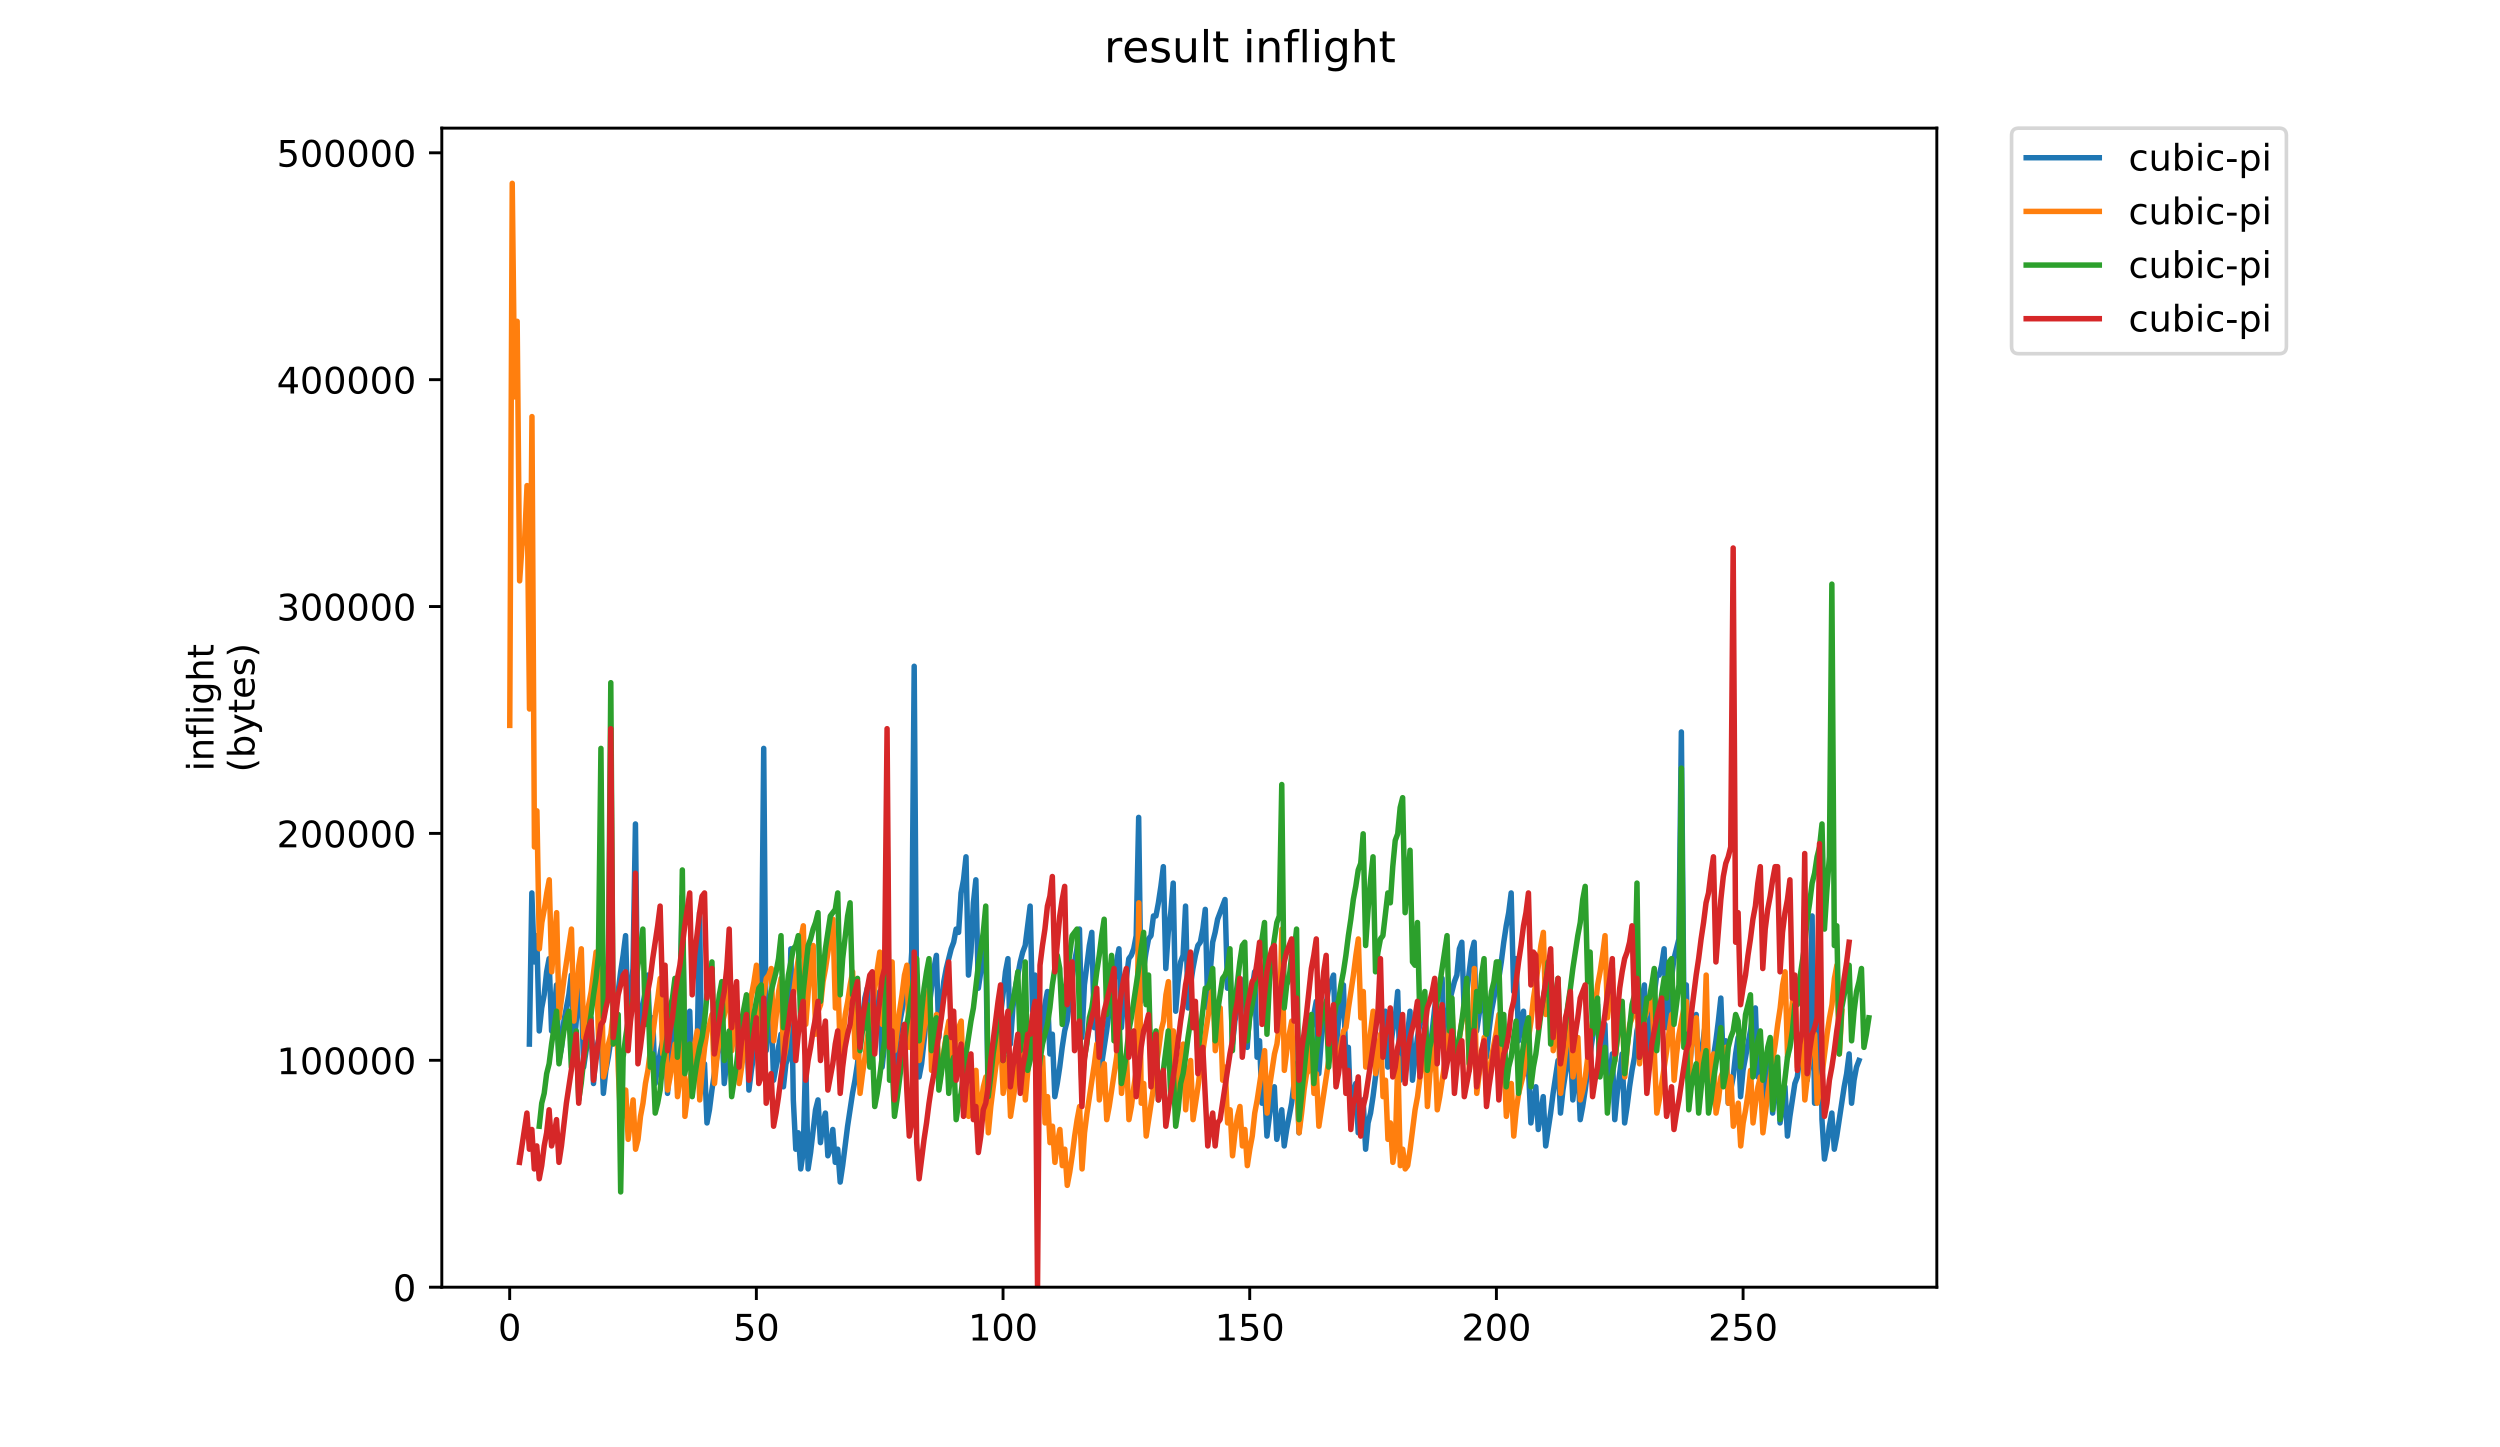 <?xml version="1.0" encoding="utf-8" standalone="no"?>
<!DOCTYPE svg PUBLIC "-//W3C//DTD SVG 1.1//EN"
  "http://www.w3.org/Graphics/SVG/1.1/DTD/svg11.dtd">
<!-- Created with matplotlib (https://matplotlib.org/) -->
<svg height="396pt" version="1.1" viewBox="0 0 684 396" width="684pt" xmlns="http://www.w3.org/2000/svg" xmlns:xlink="http://www.w3.org/1999/xlink">
 <defs>
  <style type="text/css">
*{stroke-linecap:butt;stroke-linejoin:round;}
  </style>
 </defs>
 <g id="figure_1">
  <g id="patch_1">
   <path d="M 0 396 
L 684 396 
L 684 0 
L 0 0 
z
" style="fill:#ffffff;"/>
  </g>
  <g id="axes_1">
   <g id="patch_2">
    <path d="M 120.879 352.174 
L 529.913 352.174 
L 529.913 35.062 
L 120.879 35.062 
z
" style="fill:#ffffff;"/>
   </g>
   <g id="matplotlib.axis_1">
    <g id="xtick_1">
     <g id="line2d_1">
      <defs>
       <path d="M 0 0 
L 0 3.5 
" id="mccf31bce9f" style="stroke:#000000;stroke-width:0.8;"/>
      </defs>
      <g>
       <use style="stroke:#000000;stroke-width:0.8;" x="139.449" xlink:href="#mccf31bce9f" y="352.174"/>
      </g>
     </g>
     <g id="text_1">
      <!-- 0 -->
      <defs>
       <path d="M 31.781 66.406 
Q 24.172 66.406 20.328 58.906 
Q 16.5 51.422 16.5 36.375 
Q 16.5 21.391 20.328 13.891 
Q 24.172 6.391 31.781 6.391 
Q 39.453 6.391 43.281 13.891 
Q 47.125 21.391 47.125 36.375 
Q 47.125 51.422 43.281 58.906 
Q 39.453 66.406 31.781 66.406 
z
M 31.781 74.219 
Q 44.047 74.219 50.516 64.516 
Q 56.984 54.828 56.984 36.375 
Q 56.984 17.969 50.516 8.266 
Q 44.047 -1.422 31.781 -1.422 
Q 19.531 -1.422 13.062 8.266 
Q 6.594 17.969 6.594 36.375 
Q 6.594 54.828 13.062 64.516 
Q 19.531 74.219 31.781 74.219 
z
" id="DejaVuSans-48"/>
      </defs>
      <g transform="translate(136.268 366.773)scale(0.1 -0.1)">
       <use xlink:href="#DejaVuSans-48"/>
      </g>
     </g>
    </g>
    <g id="xtick_2">
     <g id="line2d_2">
      <g>
       <use style="stroke:#000000;stroke-width:0.8;" x="206.941" xlink:href="#mccf31bce9f" y="352.174"/>
      </g>
     </g>
     <g id="text_2">
      <!-- 50 -->
      <defs>
       <path d="M 10.797 72.906 
L 49.516 72.906 
L 49.516 64.594 
L 19.828 64.594 
L 19.828 46.734 
Q 21.969 47.469 24.109 47.828 
Q 26.266 48.188 28.422 48.188 
Q 40.625 48.188 47.75 41.5 
Q 54.891 34.812 54.891 23.391 
Q 54.891 11.625 47.562 5.094 
Q 40.234 -1.422 26.906 -1.422 
Q 22.312 -1.422 17.547 -0.641 
Q 12.797 0.141 7.719 1.703 
L 7.719 11.625 
Q 12.109 9.234 16.797 8.062 
Q 21.484 6.891 26.703 6.891 
Q 35.156 6.891 40.078 11.328 
Q 45.016 15.766 45.016 23.391 
Q 45.016 31 40.078 35.438 
Q 35.156 39.891 26.703 39.891 
Q 22.75 39.891 18.812 39.016 
Q 14.891 38.141 10.797 36.281 
z
" id="DejaVuSans-53"/>
      </defs>
      <g transform="translate(200.579 366.773)scale(0.1 -0.1)">
       <use xlink:href="#DejaVuSans-53"/>
       <use x="63.623" xlink:href="#DejaVuSans-48"/>
      </g>
     </g>
    </g>
    <g id="xtick_3">
     <g id="line2d_3">
      <g>
       <use style="stroke:#000000;stroke-width:0.8;" x="274.433" xlink:href="#mccf31bce9f" y="352.174"/>
      </g>
     </g>
     <g id="text_3">
      <!-- 100 -->
      <defs>
       <path d="M 12.406 8.297 
L 28.516 8.297 
L 28.516 63.922 
L 10.984 60.406 
L 10.984 69.391 
L 28.422 72.906 
L 38.281 72.906 
L 38.281 8.297 
L 54.391 8.297 
L 54.391 0 
L 12.406 0 
z
" id="DejaVuSans-49"/>
      </defs>
      <g transform="translate(264.889 366.773)scale(0.1 -0.1)">
       <use xlink:href="#DejaVuSans-49"/>
       <use x="63.623" xlink:href="#DejaVuSans-48"/>
       <use x="127.246" xlink:href="#DejaVuSans-48"/>
      </g>
     </g>
    </g>
    <g id="xtick_4">
     <g id="line2d_4">
      <g>
       <use style="stroke:#000000;stroke-width:0.8;" x="341.924" xlink:href="#mccf31bce9f" y="352.174"/>
      </g>
     </g>
     <g id="text_4">
      <!-- 150 -->
      <g transform="translate(332.381 366.773)scale(0.1 -0.1)">
       <use xlink:href="#DejaVuSans-49"/>
       <use x="63.623" xlink:href="#DejaVuSans-53"/>
       <use x="127.246" xlink:href="#DejaVuSans-48"/>
      </g>
     </g>
    </g>
    <g id="xtick_5">
     <g id="line2d_5">
      <g>
       <use style="stroke:#000000;stroke-width:0.8;" x="409.416" xlink:href="#mccf31bce9f" y="352.174"/>
      </g>
     </g>
     <g id="text_5">
      <!-- 200 -->
      <defs>
       <path d="M 19.188 8.297 
L 53.609 8.297 
L 53.609 0 
L 7.328 0 
L 7.328 8.297 
Q 12.938 14.109 22.625 23.891 
Q 32.328 33.688 34.812 36.531 
Q 39.547 41.844 41.422 45.531 
Q 43.312 49.219 43.312 52.781 
Q 43.312 58.594 39.234 62.25 
Q 35.156 65.922 28.609 65.922 
Q 23.969 65.922 18.812 64.312 
Q 13.672 62.703 7.812 59.422 
L 7.812 69.391 
Q 13.766 71.781 18.938 73 
Q 24.125 74.219 28.422 74.219 
Q 39.75 74.219 46.484 68.547 
Q 53.219 62.891 53.219 53.422 
Q 53.219 48.922 51.531 44.891 
Q 49.859 40.875 45.406 35.406 
Q 44.188 33.984 37.641 27.219 
Q 31.109 20.453 19.188 8.297 
z
" id="DejaVuSans-50"/>
      </defs>
      <g transform="translate(399.872 366.773)scale(0.1 -0.1)">
       <use xlink:href="#DejaVuSans-50"/>
       <use x="63.623" xlink:href="#DejaVuSans-48"/>
       <use x="127.246" xlink:href="#DejaVuSans-48"/>
      </g>
     </g>
    </g>
    <g id="xtick_6">
     <g id="line2d_6">
      <g>
       <use style="stroke:#000000;stroke-width:0.8;" x="476.908" xlink:href="#mccf31bce9f" y="352.174"/>
      </g>
     </g>
     <g id="text_6">
      <!-- 250 -->
      <g transform="translate(467.364 366.773)scale(0.1 -0.1)">
       <use xlink:href="#DejaVuSans-50"/>
       <use x="63.623" xlink:href="#DejaVuSans-53"/>
       <use x="127.246" xlink:href="#DejaVuSans-48"/>
      </g>
     </g>
    </g>
   </g>
   <g id="matplotlib.axis_2">
    <g id="ytick_1">
     <g id="line2d_7">
      <defs>
       <path d="M 0 0 
L -3.5 0 
" id="m78e1423987" style="stroke:#000000;stroke-width:0.8;"/>
      </defs>
      <g>
       <use style="stroke:#000000;stroke-width:0.8;" x="120.879" xlink:href="#m78e1423987" y="352.174"/>
      </g>
     </g>
     <g id="text_7">
      <!-- 0 -->
      <g transform="translate(107.516 355.973)scale(0.1 -0.1)">
       <use xlink:href="#DejaVuSans-48"/>
      </g>
     </g>
    </g>
    <g id="ytick_2">
     <g id="line2d_8">
      <g>
       <use style="stroke:#000000;stroke-width:0.8;" x="120.879" xlink:href="#m78e1423987" y="290.099"/>
      </g>
     </g>
     <g id="text_8">
      <!-- 100000 -->
      <g transform="translate(75.704 293.899)scale(0.1 -0.1)">
       <use xlink:href="#DejaVuSans-49"/>
       <use x="63.623" xlink:href="#DejaVuSans-48"/>
       <use x="127.246" xlink:href="#DejaVuSans-48"/>
       <use x="190.869" xlink:href="#DejaVuSans-48"/>
       <use x="254.492" xlink:href="#DejaVuSans-48"/>
       <use x="318.115" xlink:href="#DejaVuSans-48"/>
      </g>
     </g>
    </g>
    <g id="ytick_3">
     <g id="line2d_9">
      <g>
       <use style="stroke:#000000;stroke-width:0.8;" x="120.879" xlink:href="#m78e1423987" y="228.025"/>
      </g>
     </g>
     <g id="text_9">
      <!-- 200000 -->
      <g transform="translate(75.704 231.824)scale(0.1 -0.1)">
       <use xlink:href="#DejaVuSans-50"/>
       <use x="63.623" xlink:href="#DejaVuSans-48"/>
       <use x="127.246" xlink:href="#DejaVuSans-48"/>
       <use x="190.869" xlink:href="#DejaVuSans-48"/>
       <use x="254.492" xlink:href="#DejaVuSans-48"/>
       <use x="318.115" xlink:href="#DejaVuSans-48"/>
      </g>
     </g>
    </g>
    <g id="ytick_4">
     <g id="line2d_10">
      <g>
       <use style="stroke:#000000;stroke-width:0.8;" x="120.879" xlink:href="#m78e1423987" y="165.95"/>
      </g>
     </g>
     <g id="text_10">
      <!-- 300000 -->
      <defs>
       <path d="M 40.578 39.312 
Q 47.656 37.797 51.625 33 
Q 55.609 28.219 55.609 21.188 
Q 55.609 10.406 48.188 4.484 
Q 40.766 -1.422 27.094 -1.422 
Q 22.516 -1.422 17.656 -0.516 
Q 12.797 0.391 7.625 2.203 
L 7.625 11.719 
Q 11.719 9.328 16.594 8.109 
Q 21.484 6.891 26.812 6.891 
Q 36.078 6.891 40.938 10.547 
Q 45.797 14.203 45.797 21.188 
Q 45.797 27.641 41.281 31.266 
Q 36.766 34.906 28.719 34.906 
L 20.219 34.906 
L 20.219 43.016 
L 29.109 43.016 
Q 36.375 43.016 40.234 45.922 
Q 44.094 48.828 44.094 54.297 
Q 44.094 59.906 40.109 62.906 
Q 36.141 65.922 28.719 65.922 
Q 24.656 65.922 20.016 65.031 
Q 15.375 64.156 9.812 62.312 
L 9.812 71.094 
Q 15.438 72.656 20.344 73.438 
Q 25.25 74.219 29.594 74.219 
Q 40.828 74.219 47.359 69.109 
Q 53.906 64.016 53.906 55.328 
Q 53.906 49.266 50.438 45.094 
Q 46.969 40.922 40.578 39.312 
z
" id="DejaVuSans-51"/>
      </defs>
      <g transform="translate(75.704 169.749)scale(0.1 -0.1)">
       <use xlink:href="#DejaVuSans-51"/>
       <use x="63.623" xlink:href="#DejaVuSans-48"/>
       <use x="127.246" xlink:href="#DejaVuSans-48"/>
       <use x="190.869" xlink:href="#DejaVuSans-48"/>
       <use x="254.492" xlink:href="#DejaVuSans-48"/>
       <use x="318.115" xlink:href="#DejaVuSans-48"/>
      </g>
     </g>
    </g>
    <g id="ytick_5">
     <g id="line2d_11">
      <g>
       <use style="stroke:#000000;stroke-width:0.8;" x="120.879" xlink:href="#m78e1423987" y="103.875"/>
      </g>
     </g>
     <g id="text_11">
      <!-- 400000 -->
      <defs>
       <path d="M 37.797 64.312 
L 12.891 25.391 
L 37.797 25.391 
z
M 35.203 72.906 
L 47.609 72.906 
L 47.609 25.391 
L 58.016 25.391 
L 58.016 17.188 
L 47.609 17.188 
L 47.609 0 
L 37.797 0 
L 37.797 17.188 
L 4.891 17.188 
L 4.891 26.703 
z
" id="DejaVuSans-52"/>
      </defs>
      <g transform="translate(75.704 107.674)scale(0.1 -0.1)">
       <use xlink:href="#DejaVuSans-52"/>
       <use x="63.623" xlink:href="#DejaVuSans-48"/>
       <use x="127.246" xlink:href="#DejaVuSans-48"/>
       <use x="190.869" xlink:href="#DejaVuSans-48"/>
       <use x="254.492" xlink:href="#DejaVuSans-48"/>
       <use x="318.115" xlink:href="#DejaVuSans-48"/>
      </g>
     </g>
    </g>
    <g id="ytick_6">
     <g id="line2d_12">
      <g>
       <use style="stroke:#000000;stroke-width:0.8;" x="120.879" xlink:href="#m78e1423987" y="41.8"/>
      </g>
     </g>
     <g id="text_12">
      <!-- 500000 -->
      <g transform="translate(75.704 45.6)scale(0.1 -0.1)">
       <use xlink:href="#DejaVuSans-53"/>
       <use x="63.623" xlink:href="#DejaVuSans-48"/>
       <use x="127.246" xlink:href="#DejaVuSans-48"/>
       <use x="190.869" xlink:href="#DejaVuSans-48"/>
       <use x="254.492" xlink:href="#DejaVuSans-48"/>
       <use x="318.115" xlink:href="#DejaVuSans-48"/>
      </g>
     </g>
    </g>
    <g id="text_13">
     <!-- inflight -->
     <defs>
      <path d="M 9.422 54.688 
L 18.406 54.688 
L 18.406 0 
L 9.422 0 
z
M 9.422 75.984 
L 18.406 75.984 
L 18.406 64.594 
L 9.422 64.594 
z
" id="DejaVuSans-105"/>
      <path d="M 54.891 33.016 
L 54.891 0 
L 45.906 0 
L 45.906 32.719 
Q 45.906 40.484 42.875 44.328 
Q 39.844 48.188 33.797 48.188 
Q 26.516 48.188 22.312 43.547 
Q 18.109 38.922 18.109 30.906 
L 18.109 0 
L 9.078 0 
L 9.078 54.688 
L 18.109 54.688 
L 18.109 46.188 
Q 21.344 51.125 25.703 53.562 
Q 30.078 56 35.797 56 
Q 45.219 56 50.047 50.172 
Q 54.891 44.344 54.891 33.016 
z
" id="DejaVuSans-110"/>
      <path d="M 37.109 75.984 
L 37.109 68.5 
L 28.516 68.5 
Q 23.688 68.5 21.797 66.547 
Q 19.922 64.594 19.922 59.516 
L 19.922 54.688 
L 34.719 54.688 
L 34.719 47.703 
L 19.922 47.703 
L 19.922 0 
L 10.891 0 
L 10.891 47.703 
L 2.297 47.703 
L 2.297 54.688 
L 10.891 54.688 
L 10.891 58.5 
Q 10.891 67.625 15.141 71.797 
Q 19.391 75.984 28.609 75.984 
z
" id="DejaVuSans-102"/>
      <path d="M 9.422 75.984 
L 18.406 75.984 
L 18.406 0 
L 9.422 0 
z
" id="DejaVuSans-108"/>
      <path d="M 45.406 27.984 
Q 45.406 37.75 41.375 43.109 
Q 37.359 48.484 30.078 48.484 
Q 22.859 48.484 18.828 43.109 
Q 14.797 37.75 14.797 27.984 
Q 14.797 18.266 18.828 12.891 
Q 22.859 7.516 30.078 7.516 
Q 37.359 7.516 41.375 12.891 
Q 45.406 18.266 45.406 27.984 
z
M 54.391 6.781 
Q 54.391 -7.172 48.188 -13.984 
Q 42 -20.797 29.203 -20.797 
Q 24.469 -20.797 20.266 -20.094 
Q 16.062 -19.391 12.109 -17.922 
L 12.109 -9.188 
Q 16.062 -11.328 19.922 -12.344 
Q 23.781 -13.375 27.781 -13.375 
Q 36.625 -13.375 41.016 -8.766 
Q 45.406 -4.156 45.406 5.172 
L 45.406 9.625 
Q 42.625 4.781 38.281 2.391 
Q 33.938 0 27.875 0 
Q 17.828 0 11.672 7.656 
Q 5.516 15.328 5.516 27.984 
Q 5.516 40.672 11.672 48.328 
Q 17.828 56 27.875 56 
Q 33.938 56 38.281 53.609 
Q 42.625 51.219 45.406 46.391 
L 45.406 54.688 
L 54.391 54.688 
z
" id="DejaVuSans-103"/>
      <path d="M 54.891 33.016 
L 54.891 0 
L 45.906 0 
L 45.906 32.719 
Q 45.906 40.484 42.875 44.328 
Q 39.844 48.188 33.797 48.188 
Q 26.516 48.188 22.312 43.547 
Q 18.109 38.922 18.109 30.906 
L 18.109 0 
L 9.078 0 
L 9.078 75.984 
L 18.109 75.984 
L 18.109 46.188 
Q 21.344 51.125 25.703 53.562 
Q 30.078 56 35.797 56 
Q 45.219 56 50.047 50.172 
Q 54.891 44.344 54.891 33.016 
z
" id="DejaVuSans-104"/>
      <path d="M 18.312 70.219 
L 18.312 54.688 
L 36.812 54.688 
L 36.812 47.703 
L 18.312 47.703 
L 18.312 18.016 
Q 18.312 11.328 20.141 9.422 
Q 21.969 7.516 27.594 7.516 
L 36.812 7.516 
L 36.812 0 
L 27.594 0 
Q 17.188 0 13.234 3.875 
Q 9.281 7.766 9.281 18.016 
L 9.281 47.703 
L 2.688 47.703 
L 2.688 54.688 
L 9.281 54.688 
L 9.281 70.219 
z
" id="DejaVuSans-116"/>
     </defs>
     <g transform="translate(58.426 211.018)rotate(-90)scale(0.1 -0.1)">
      <use xlink:href="#DejaVuSans-105"/>
      <use x="27.783" xlink:href="#DejaVuSans-110"/>
      <use x="91.162" xlink:href="#DejaVuSans-102"/>
      <use x="126.367" xlink:href="#DejaVuSans-108"/>
      <use x="154.15" xlink:href="#DejaVuSans-105"/>
      <use x="181.934" xlink:href="#DejaVuSans-103"/>
      <use x="245.41" xlink:href="#DejaVuSans-104"/>
      <use x="308.789" xlink:href="#DejaVuSans-116"/>
     </g>
     <!-- (bytes) -->
     <defs>
      <path d="M 31 75.875 
Q 24.469 64.656 21.281 53.656 
Q 18.109 42.672 18.109 31.391 
Q 18.109 20.125 21.312 9.062 
Q 24.516 -2 31 -13.188 
L 23.188 -13.188 
Q 15.875 -1.703 12.234 9.375 
Q 8.594 20.453 8.594 31.391 
Q 8.594 42.281 12.203 53.312 
Q 15.828 64.359 23.188 75.875 
z
" id="DejaVuSans-40"/>
      <path d="M 48.688 27.297 
Q 48.688 37.203 44.609 42.844 
Q 40.531 48.484 33.406 48.484 
Q 26.266 48.484 22.188 42.844 
Q 18.109 37.203 18.109 27.297 
Q 18.109 17.391 22.188 11.75 
Q 26.266 6.109 33.406 6.109 
Q 40.531 6.109 44.609 11.75 
Q 48.688 17.391 48.688 27.297 
z
M 18.109 46.391 
Q 20.953 51.266 25.266 53.625 
Q 29.594 56 35.594 56 
Q 45.562 56 51.781 48.094 
Q 58.016 40.188 58.016 27.297 
Q 58.016 14.406 51.781 6.484 
Q 45.562 -1.422 35.594 -1.422 
Q 29.594 -1.422 25.266 0.953 
Q 20.953 3.328 18.109 8.203 
L 18.109 0 
L 9.078 0 
L 9.078 75.984 
L 18.109 75.984 
z
" id="DejaVuSans-98"/>
      <path d="M 32.172 -5.078 
Q 28.375 -14.844 24.75 -17.812 
Q 21.141 -20.797 15.094 -20.797 
L 7.906 -20.797 
L 7.906 -13.281 
L 13.188 -13.281 
Q 16.891 -13.281 18.938 -11.516 
Q 21 -9.766 23.484 -3.219 
L 25.094 0.875 
L 2.984 54.688 
L 12.5 54.688 
L 29.594 11.922 
L 46.688 54.688 
L 56.203 54.688 
z
" id="DejaVuSans-121"/>
      <path d="M 56.203 29.594 
L 56.203 25.203 
L 14.891 25.203 
Q 15.484 15.922 20.484 11.062 
Q 25.484 6.203 34.422 6.203 
Q 39.594 6.203 44.453 7.469 
Q 49.312 8.734 54.109 11.281 
L 54.109 2.781 
Q 49.266 0.734 44.188 -0.344 
Q 39.109 -1.422 33.891 -1.422 
Q 20.797 -1.422 13.156 6.188 
Q 5.516 13.812 5.516 26.812 
Q 5.516 40.234 12.766 48.109 
Q 20.016 56 32.328 56 
Q 43.359 56 49.781 48.891 
Q 56.203 41.797 56.203 29.594 
z
M 47.219 32.234 
Q 47.125 39.594 43.094 43.984 
Q 39.062 48.391 32.422 48.391 
Q 24.906 48.391 20.391 44.141 
Q 15.875 39.891 15.188 32.172 
z
" id="DejaVuSans-101"/>
      <path d="M 44.281 53.078 
L 44.281 44.578 
Q 40.484 46.531 36.375 47.5 
Q 32.281 48.484 27.875 48.484 
Q 21.188 48.484 17.844 46.438 
Q 14.5 44.391 14.5 40.281 
Q 14.5 37.156 16.891 35.375 
Q 19.281 33.594 26.516 31.984 
L 29.594 31.297 
Q 39.156 29.25 43.188 25.516 
Q 47.219 21.781 47.219 15.094 
Q 47.219 7.469 41.188 3.016 
Q 35.156 -1.422 24.609 -1.422 
Q 20.219 -1.422 15.453 -0.562 
Q 10.688 0.297 5.422 2 
L 5.422 11.281 
Q 10.406 8.688 15.234 7.391 
Q 20.062 6.109 24.812 6.109 
Q 31.156 6.109 34.562 8.281 
Q 37.984 10.453 37.984 14.406 
Q 37.984 18.062 35.516 20.016 
Q 33.062 21.969 24.703 23.781 
L 21.578 24.516 
Q 13.234 26.266 9.516 29.906 
Q 5.812 33.547 5.812 39.891 
Q 5.812 47.609 11.281 51.797 
Q 16.75 56 26.812 56 
Q 31.781 56 36.172 55.266 
Q 40.578 54.547 44.281 53.078 
z
" id="DejaVuSans-115"/>
      <path d="M 8.016 75.875 
L 15.828 75.875 
Q 23.141 64.359 26.781 53.312 
Q 30.422 42.281 30.422 31.391 
Q 30.422 20.453 26.781 9.375 
Q 23.141 -1.703 15.828 -13.188 
L 8.016 -13.188 
Q 14.5 -2 17.703 9.062 
Q 20.906 20.125 20.906 31.391 
Q 20.906 42.672 17.703 53.656 
Q 14.5 64.656 8.016 75.875 
z
" id="DejaVuSans-41"/>
     </defs>
     <g transform="translate(69.624 211.295)rotate(-90)scale(0.1 -0.1)">
      <use xlink:href="#DejaVuSans-40"/>
      <use x="39.014" xlink:href="#DejaVuSans-98"/>
      <use x="102.49" xlink:href="#DejaVuSans-121"/>
      <use x="161.67" xlink:href="#DejaVuSans-116"/>
      <use x="200.879" xlink:href="#DejaVuSans-101"/>
      <use x="262.402" xlink:href="#DejaVuSans-115"/>
      <use x="314.502" xlink:href="#DejaVuSans-41"/>
     </g>
    </g>
   </g>
   <g id="line2d_13">
    <path clip-path="url(#p57c5447603)" d="M 144.835 285.66 
L 145.51 244.313 
L 146.185 263.189 
L 146.86 255.998 
L 147.535 282.064 
L 148.21 275.773 
L 148.885 272.177 
L 149.56 265.885 
L 150.235 262.29 
L 150.91 282.064 
L 151.584 276.671 
L 152.259 269.481 
L 152.934 290.154 
L 153.609 286.559 
L 154.284 279.368 
L 155.634 272.177 
L 156.309 266.784 
L 156.984 287.457 
L 157.659 279.368 
L 158.334 273.076 
L 159.009 269.481 
L 159.683 291.952 
L 160.358 287.457 
L 161.033 283.862 
L 161.708 278.469 
L 162.383 296.446 
L 163.058 287.457 
L 164.408 282.064 
L 165.083 299.142 
L 165.758 292.851 
L 166.433 289.255 
L 167.108 284.761 
L 167.782 279.368 
L 168.457 274.874 
L 169.132 271.278 
L 169.807 265.885 
L 170.482 261.391 
L 171.157 255.998 
L 171.832 278.469 
L 173.182 264.986 
L 173.857 225.437 
L 174.532 283.862 
L 175.207 280.267 
L 175.881 274.874 
L 176.556 271.278 
L 177.231 266.784 
L 177.906 285.66 
L 178.581 278.469 
L 179.256 296.446 
L 179.931 291.952 
L 181.281 284.761 
L 181.956 279.368 
L 182.631 299.142 
L 183.306 290.154 
L 184.655 279.368 
L 186.005 275.773 
L 186.68 245.212 
L 187.355 288.356 
L 188.705 276.671 
L 189.38 297.345 
L 190.73 288.356 
L 191.405 249.706 
L 192.079 298.244 
L 192.754 291.053 
L 193.429 307.232 
L 194.104 303.637 
L 194.779 298.244 
L 196.129 289.255 
L 196.804 283.862 
L 197.479 279.368 
L 198.154 296.446 
L 199.504 284.761 
L 200.853 279.368 
L 201.528 273.975 
L 202.203 294.648 
L 202.878 286.559 
L 203.553 281.166 
L 204.228 276.671 
L 204.903 298.244 
L 205.578 292.851 
L 206.928 283.862 
L 207.603 281.166 
L 208.277 274.874 
L 208.952 204.764 
L 209.627 287.457 
L 210.302 278.469 
L 210.977 275.773 
L 211.652 295.547 
L 212.327 291.952 
L 213.002 286.559 
L 213.677 282.963 
L 214.352 297.345 
L 215.027 291.053 
L 215.702 289.255 
L 216.376 259.593 
L 217.051 300.94 
L 217.726 314.423 
L 218.401 309.929 
L 219.076 319.816 
L 219.751 315.322 
L 220.426 289.255 
L 221.101 319.816 
L 221.776 315.322 
L 223.126 303.637 
L 223.801 300.94 
L 224.475 312.625 
L 225.15 307.232 
L 225.825 304.536 
L 226.5 316.22 
L 227.175 314.423 
L 227.85 309.03 
L 228.525 318.018 
L 229.2 314.423 
L 229.875 323.411 
L 230.55 318.917 
L 231.9 308.131 
L 233.249 299.142 
L 233.924 295.547 
L 234.599 291.053 
L 236.624 273.076 
L 237.299 270.379 
L 237.974 287.457 
L 238.649 279.368 
L 239.324 276.671 
L 239.999 273.076 
L 240.673 271.278 
L 241.348 291.952 
L 242.023 285.66 
L 242.698 283.862 
L 243.373 279.368 
L 244.048 273.975 
L 244.723 292.851 
L 245.398 284.761 
L 246.073 280.267 
L 248.098 269.481 
L 248.772 272.177 
L 249.447 260.492 
L 250.122 182.293 
L 250.797 276.671 
L 251.472 294.648 
L 252.147 291.053 
L 253.497 278.469 
L 254.172 275.773 
L 255.522 264.986 
L 256.197 261.391 
L 256.871 283.862 
L 257.546 274.874 
L 258.221 268.582 
L 258.896 264.986 
L 260.246 259.593 
L 260.921 257.796 
L 261.596 254.2 
L 262.271 255.099 
L 262.946 244.313 
L 263.621 240.718 
L 264.296 234.426 
L 264.97 266.784 
L 265.645 260.492 
L 266.32 247.01 
L 266.995 240.718 
L 267.67 270.379 
L 268.345 265.885 
L 269.695 258.695 
L 270.37 301.839 
L 271.045 299.142 
L 272.395 285.66 
L 273.069 282.064 
L 273.744 277.57 
L 274.419 272.177 
L 275.094 265.885 
L 275.769 262.29 
L 276.444 285.66 
L 277.119 275.773 
L 277.794 270.379 
L 279.144 263.189 
L 279.819 260.492 
L 280.494 258.695 
L 281.843 247.908 
L 282.518 276.671 
L 283.193 266.784 
L 283.868 287.457 
L 284.543 284.761 
L 285.218 280.267 
L 285.893 274.874 
L 286.568 271.278 
L 287.243 288.356 
L 287.918 282.963 
L 288.593 300.041 
L 289.267 296.446 
L 289.942 291.952 
L 290.617 286.559 
L 291.292 282.064 
L 291.967 279.368 
L 293.317 267.683 
L 293.992 263.189 
L 294.667 259.593 
L 295.342 254.2 
L 296.017 283.862 
L 296.692 269.481 
L 298.041 258.695 
L 298.716 255.099 
L 299.391 281.166 
L 300.066 276.671 
L 300.741 295.547 
L 302.766 282.064 
L 303.441 276.671 
L 304.116 272.177 
L 304.791 268.582 
L 305.465 263.189 
L 306.14 259.593 
L 306.815 281.166 
L 307.49 272.177 
L 308.165 267.683 
L 308.84 262.29 
L 309.515 261.391 
L 310.19 259.593 
L 310.865 255.998 
L 311.54 223.64 
L 312.215 273.975 
L 312.89 264.986 
L 313.564 260.492 
L 314.239 256.897 
L 314.914 255.998 
L 315.589 250.605 
L 316.264 250.605 
L 316.939 247.01 
L 317.614 242.515 
L 318.289 237.122 
L 318.964 264.986 
L 319.639 255.099 
L 320.314 249.706 
L 320.989 241.617 
L 321.663 276.671 
L 322.338 268.582 
L 323.013 263.189 
L 323.688 261.391 
L 324.363 247.908 
L 325.038 275.773 
L 325.713 269.481 
L 326.388 264.986 
L 327.063 261.391 
L 327.738 258.695 
L 328.413 257.796 
L 329.088 254.2 
L 329.762 248.807 
L 330.437 275.773 
L 331.112 265.885 
L 331.787 257.796 
L 332.462 255.099 
L 333.137 251.504 
L 335.162 246.111 
L 335.837 270.379 
L 336.512 262.29 
L 337.187 285.66 
L 337.861 279.368 
L 338.536 275.773 
L 339.211 271.278 
L 339.886 271.278 
L 340.561 267.683 
L 341.236 286.559 
L 341.911 276.671 
L 342.586 270.379 
L 343.261 265.885 
L 343.936 289.255 
L 344.611 284.761 
L 345.286 301.839 
L 345.96 297.345 
L 346.635 310.827 
L 347.985 300.041 
L 348.66 297.345 
L 349.335 311.726 
L 350.01 308.131 
L 350.685 303.637 
L 351.36 313.524 
L 352.035 309.03 
L 353.385 301.839 
L 354.734 291.053 
L 355.409 309.929 
L 356.084 300.041 
L 356.759 295.547 
L 357.434 290.154 
L 358.784 281.166 
L 360.134 273.975 
L 360.809 293.749 
L 361.484 284.761 
L 362.158 278.469 
L 362.833 274.874 
L 363.508 270.379 
L 364.858 266.784 
L 365.533 287.457 
L 366.208 279.368 
L 366.883 273.975 
L 367.558 269.481 
L 368.233 291.053 
L 368.908 286.559 
L 369.583 305.434 
L 370.257 299.142 
L 370.932 296.446 
L 371.607 309.929 
L 372.282 304.536 
L 372.957 300.94 
L 373.632 314.423 
L 374.307 307.232 
L 374.982 304.536 
L 375.657 300.041 
L 376.332 294.648 
L 377.007 290.154 
L 377.682 286.559 
L 378.356 280.267 
L 379.031 276.671 
L 379.706 291.952 
L 380.381 286.559 
L 381.056 282.064 
L 381.731 278.469 
L 382.406 271.278 
L 383.081 295.547 
L 383.756 291.952 
L 385.106 282.963 
L 385.781 276.671 
L 386.455 295.547 
L 387.805 283.862 
L 388.48 280.267 
L 389.155 279.368 
L 389.83 274.874 
L 390.505 295.547 
L 391.18 287.457 
L 391.855 282.064 
L 392.53 275.773 
L 393.205 271.278 
L 393.88 271.278 
L 394.555 267.683 
L 395.229 287.457 
L 395.904 279.368 
L 396.579 273.975 
L 397.929 268.582 
L 398.604 266.784 
L 399.279 259.593 
L 399.954 257.796 
L 400.629 277.57 
L 401.979 265.885 
L 402.654 260.492 
L 403.328 257.796 
L 404.003 282.064 
L 404.678 277.57 
L 405.353 273.975 
L 406.028 269.481 
L 406.703 289.255 
L 407.378 282.064 
L 408.053 276.671 
L 409.403 269.481 
L 410.078 267.683 
L 410.753 263.189 
L 411.427 257.796 
L 412.102 253.301 
L 412.777 249.706 
L 413.452 244.313 
L 414.127 271.278 
L 414.802 262.29 
L 415.477 284.761 
L 416.152 279.368 
L 416.827 276.671 
L 417.502 293.749 
L 418.177 291.952 
L 418.852 307.232 
L 419.526 301.839 
L 420.201 297.345 
L 420.876 309.03 
L 422.226 300.041 
L 422.901 313.524 
L 424.251 304.536 
L 424.926 299.142 
L 426.276 290.154 
L 426.951 304.536 
L 427.625 298.244 
L 428.3 293.749 
L 429.65 286.559 
L 430.325 300.94 
L 431 294.648 
L 431.675 290.154 
L 432.35 306.333 
L 433.025 302.738 
L 433.7 298.244 
L 434.375 292.851 
L 435.724 283.862 
L 436.399 278.469 
L 437.074 274.874 
L 437.749 293.749 
L 438.424 285.66 
L 439.099 280.267 
L 439.774 299.142 
L 440.449 294.648 
L 441.124 288.356 
L 441.799 306.333 
L 442.474 299.142 
L 443.823 288.356 
L 444.498 307.232 
L 445.173 302.738 
L 445.848 297.345 
L 446.523 292.851 
L 447.198 289.255 
L 447.873 282.064 
L 448.548 279.368 
L 449.223 273.975 
L 449.898 269.481 
L 450.573 291.952 
L 451.248 282.064 
L 451.922 275.773 
L 452.597 272.177 
L 453.272 266.784 
L 453.947 266.784 
L 454.622 264.088 
L 455.297 259.593 
L 455.972 281.166 
L 457.322 267.683 
L 457.997 262.29 
L 459.347 256.897 
L 460.021 200.27 
L 460.696 273.975 
L 461.371 269.481 
L 462.046 294.648 
L 462.721 286.559 
L 464.071 277.57 
L 464.746 296.446 
L 465.421 288.356 
L 466.096 283.862 
L 466.771 278.469 
L 467.446 297.345 
L 468.12 291.952 
L 468.795 289.255 
L 469.47 284.761 
L 470.145 279.368 
L 470.82 273.076 
L 471.495 291.053 
L 472.17 284.761 
L 472.845 301.839 
L 474.195 294.648 
L 474.87 288.356 
L 475.545 283.862 
L 476.219 300.041 
L 476.894 292.851 
L 478.919 282.064 
L 479.594 277.57 
L 480.269 275.773 
L 480.944 294.648 
L 481.619 284.761 
L 482.294 302.738 
L 482.969 298.244 
L 483.644 291.053 
L 484.318 288.356 
L 484.993 304.536 
L 485.668 297.345 
L 486.343 292.851 
L 487.018 307.232 
L 487.693 302.738 
L 488.368 297.345 
L 489.043 310.827 
L 489.718 305.434 
L 491.068 296.446 
L 491.743 294.648 
L 492.417 289.255 
L 493.092 282.963 
L 493.767 247.908 
L 494.442 295.547 
L 495.117 290.154 
L 495.792 250.605 
L 496.467 301.839 
L 497.142 299.142 
L 497.817 252.403 
L 498.492 306.333 
L 499.167 317.119 
L 499.842 313.524 
L 500.516 308.131 
L 501.191 304.536 
L 501.866 314.423 
L 502.541 310.827 
L 504.566 297.345 
L 505.241 293.749 
L 505.916 288.356 
L 506.591 301.839 
L 507.266 295.547 
L 507.941 291.952 
L 508.615 290.154 
L 508.615 290.154 
" style="fill:none;stroke:#1f77b4;stroke-linecap:square;stroke-width:1.5;"/>
   </g>
   <g id="line2d_14">
    <path clip-path="url(#p57c5447603)" d="M 139.471 198.472 
L 140.146 50.163 
L 140.821 108.588 
L 141.496 87.914 
L 142.171 158.923 
L 142.846 149.036 
L 143.521 148.137 
L 144.195 132.857 
L 144.87 193.978 
L 145.545 113.981 
L 146.22 231.729 
L 146.895 221.842 
L 147.57 259.593 
L 148.245 252.403 
L 148.92 248.807 
L 149.595 244.313 
L 150.27 240.718 
L 150.945 265.885 
L 152.294 249.706 
L 152.969 278.469 
L 154.319 267.683 
L 156.344 254.2 
L 157.019 279.368 
L 158.369 264.088 
L 159.044 259.593 
L 159.719 283.862 
L 161.068 274.874 
L 161.743 271.278 
L 163.093 260.492 
L 163.768 284.761 
L 164.443 261.391 
L 165.118 294.648 
L 165.793 291.952 
L 166.468 285.66 
L 167.143 282.963 
L 167.818 276.671 
L 168.492 272.177 
L 169.167 292.851 
L 169.842 307.232 
L 171.192 298.244 
L 171.867 311.726 
L 173.217 300.94 
L 173.892 314.423 
L 174.567 311.726 
L 175.242 305.434 
L 175.917 301.839 
L 176.591 296.446 
L 177.266 292.851 
L 177.941 287.457 
L 178.616 282.963 
L 179.291 277.57 
L 179.966 273.076 
L 180.641 267.683 
L 181.316 288.356 
L 181.991 280.267 
L 182.666 298.244 
L 183.341 294.648 
L 184.69 285.66 
L 185.365 300.041 
L 186.04 295.547 
L 186.715 247.908 
L 187.39 305.434 
L 188.065 300.041 
L 188.74 295.547 
L 189.415 291.952 
L 190.09 285.66 
L 190.765 282.064 
L 191.44 300.94 
L 192.115 292.851 
L 192.789 286.559 
L 193.464 282.064 
L 194.139 280.267 
L 194.814 277.57 
L 195.489 296.446 
L 196.164 289.255 
L 196.839 283.862 
L 197.514 280.267 
L 198.189 277.57 
L 198.864 273.975 
L 199.539 269.481 
L 200.214 287.457 
L 201.563 273.975 
L 202.238 296.446 
L 202.913 291.952 
L 203.588 286.559 
L 204.263 282.963 
L 205.613 272.177 
L 206.288 268.582 
L 206.963 264.088 
L 207.638 282.963 
L 208.313 276.671 
L 209.662 267.683 
L 210.337 266.784 
L 211.012 264.986 
L 211.687 284.761 
L 213.037 271.278 
L 213.712 267.683 
L 214.387 290.154 
L 215.062 286.559 
L 215.737 280.267 
L 216.412 275.773 
L 217.086 272.177 
L 217.761 266.784 
L 218.436 262.29 
L 219.111 256.897 
L 219.786 253.301 
L 220.461 280.267 
L 221.136 271.278 
L 221.811 264.088 
L 222.486 258.695 
L 223.161 282.963 
L 223.836 276.671 
L 224.511 274.874 
L 225.185 268.582 
L 225.86 264.986 
L 226.535 260.492 
L 227.21 255.099 
L 227.885 251.504 
L 228.56 275.773 
L 229.235 267.683 
L 229.91 288.356 
L 230.585 283.862 
L 231.26 277.57 
L 231.935 273.975 
L 232.61 269.481 
L 233.284 265.885 
L 233.959 289.255 
L 234.634 279.368 
L 235.309 299.142 
L 235.984 293.749 
L 236.659 289.255 
L 237.334 283.862 
L 238.009 279.368 
L 238.684 275.773 
L 240.034 264.986 
L 240.709 260.492 
L 241.383 280.267 
L 242.058 273.975 
L 242.733 269.481 
L 243.408 264.088 
L 244.083 263.189 
L 244.758 287.457 
L 246.108 276.671 
L 246.783 272.177 
L 247.458 266.784 
L 248.133 264.088 
L 248.808 286.559 
L 250.157 271.278 
L 250.832 266.784 
L 251.507 290.154 
L 252.857 281.166 
L 254.207 270.379 
L 254.882 292.851 
L 255.557 283.862 
L 256.232 277.57 
L 256.907 297.345 
L 257.581 291.952 
L 258.931 282.963 
L 259.606 279.368 
L 260.281 294.648 
L 260.956 289.255 
L 261.631 284.761 
L 262.306 281.166 
L 262.981 279.368 
L 263.656 298.244 
L 264.331 291.053 
L 265.006 305.434 
L 265.68 301.839 
L 266.355 299.142 
L 267.03 292.851 
L 267.705 308.131 
L 268.38 301.839 
L 269.055 297.345 
L 269.73 294.648 
L 270.405 309.929 
L 271.08 302.738 
L 272.43 291.952 
L 273.779 282.963 
L 274.454 299.142 
L 275.129 294.648 
L 275.804 289.255 
L 276.479 305.434 
L 277.829 296.446 
L 278.504 291.053 
L 279.179 287.457 
L 279.854 282.064 
L 280.529 300.94 
L 281.204 292.851 
L 281.878 287.457 
L 283.228 280.267 
L 283.903 299.142 
L 284.578 293.749 
L 285.253 289.255 
L 285.928 307.232 
L 286.603 300.041 
L 287.278 312.625 
L 287.953 308.131 
L 288.628 318.018 
L 289.303 312.625 
L 289.978 309.03 
L 290.652 318.917 
L 291.327 314.423 
L 292.002 324.31 
L 292.677 320.715 
L 293.352 316.22 
L 294.027 310.827 
L 294.702 306.333 
L 295.377 302.738 
L 296.052 319.816 
L 296.727 309.929 
L 297.402 304.536 
L 299.426 291.053 
L 300.101 285.66 
L 300.776 300.94 
L 301.451 295.547 
L 302.126 291.053 
L 302.801 306.333 
L 303.476 302.738 
L 305.501 289.255 
L 306.176 282.963 
L 306.85 299.142 
L 307.525 292.851 
L 308.2 288.356 
L 308.875 306.333 
L 309.55 302.738 
L 310.225 297.345 
L 310.9 292.851 
L 311.575 247.01 
L 312.25 301.839 
L 312.925 296.446 
L 313.6 310.827 
L 315.624 297.345 
L 316.299 291.952 
L 316.974 287.457 
L 317.649 282.064 
L 318.324 279.368 
L 318.999 272.177 
L 319.674 268.582 
L 320.349 290.154 
L 321.024 282.064 
L 321.699 300.041 
L 322.374 296.446 
L 323.048 290.154 
L 323.723 285.66 
L 324.398 303.637 
L 325.073 294.648 
L 325.748 290.154 
L 326.423 306.333 
L 327.773 297.345 
L 328.448 291.952 
L 331.147 273.975 
L 331.822 268.582 
L 332.497 287.457 
L 333.847 275.773 
L 334.522 295.547 
L 335.197 291.952 
L 335.872 307.232 
L 336.547 303.637 
L 337.222 316.22 
L 337.897 309.929 
L 338.572 305.434 
L 339.246 302.738 
L 339.921 313.524 
L 340.596 309.03 
L 341.271 318.917 
L 341.946 314.423 
L 342.621 310.827 
L 343.296 304.536 
L 343.971 300.94 
L 345.996 287.457 
L 346.671 304.536 
L 347.345 297.345 
L 348.695 288.356 
L 349.37 285.66 
L 350.045 280.267 
L 350.72 254.2 
L 351.395 292.851 
L 352.07 287.457 
L 352.745 282.963 
L 353.42 279.368 
L 354.095 300.041 
L 354.77 295.547 
L 355.444 309.929 
L 356.119 304.536 
L 356.794 298.244 
L 357.469 293.749 
L 358.144 292.851 
L 358.819 283.862 
L 359.494 299.142 
L 360.169 293.749 
L 360.844 308.131 
L 363.543 290.154 
L 364.218 283.862 
L 364.893 280.267 
L 365.568 296.446 
L 366.243 290.154 
L 366.918 285.66 
L 367.593 282.064 
L 368.268 281.166 
L 368.943 275.773 
L 370.293 266.784 
L 370.968 261.391 
L 371.642 256.897 
L 372.317 278.469 
L 372.992 271.278 
L 373.667 291.952 
L 374.342 287.457 
L 375.692 276.671 
L 376.367 293.749 
L 377.042 287.457 
L 377.717 282.963 
L 378.392 300.041 
L 379.067 295.547 
L 379.741 311.726 
L 380.416 307.232 
L 381.091 318.018 
L 381.766 313.524 
L 382.441 289.255 
L 383.116 318.917 
L 383.791 314.423 
L 384.466 319.816 
L 385.141 318.917 
L 385.816 314.423 
L 387.166 303.637 
L 387.84 300.041 
L 389.865 283.862 
L 390.54 302.738 
L 391.215 293.749 
L 391.89 289.255 
L 392.565 285.66 
L 393.24 303.637 
L 393.915 300.041 
L 395.939 286.559 
L 397.289 275.773 
L 397.964 294.648 
L 398.639 287.457 
L 399.314 283.862 
L 399.989 279.368 
L 400.664 277.57 
L 401.339 273.076 
L 402.014 292.851 
L 402.689 285.66 
L 403.364 264.986 
L 404.038 299.142 
L 405.388 288.356 
L 406.063 283.862 
L 406.738 300.041 
L 407.413 293.749 
L 408.088 289.255 
L 409.438 282.064 
L 410.113 277.57 
L 410.788 295.547 
L 411.463 289.255 
L 412.137 305.434 
L 413.487 296.446 
L 414.162 310.827 
L 414.837 303.637 
L 415.512 299.142 
L 416.862 293.749 
L 417.537 288.356 
L 418.887 279.368 
L 419.562 273.076 
L 420.911 264.088 
L 421.586 258.695 
L 422.261 255.099 
L 422.936 277.57 
L 423.611 266.784 
L 424.286 264.088 
L 424.961 287.457 
L 425.636 282.064 
L 426.311 277.57 
L 426.986 299.142 
L 428.335 287.457 
L 429.01 282.963 
L 429.685 277.57 
L 430.36 294.648 
L 431.035 290.154 
L 431.71 283.862 
L 432.385 300.94 
L 433.06 298.244 
L 433.735 294.648 
L 434.41 289.255 
L 435.085 282.963 
L 436.434 275.773 
L 437.109 269.481 
L 437.784 265.885 
L 438.459 261.391 
L 439.134 255.998 
L 439.809 278.469 
L 440.484 270.379 
L 441.159 264.986 
L 441.834 290.154 
L 442.509 283.862 
L 443.184 280.267 
L 443.859 275.773 
L 444.533 294.648 
L 445.208 286.559 
L 445.883 280.267 
L 446.558 278.469 
L 447.233 274.874 
L 447.908 273.076 
L 448.583 291.053 
L 449.258 283.862 
L 449.933 278.469 
L 450.608 276.671 
L 451.958 271.278 
L 453.307 304.536 
L 453.982 300.94 
L 456.007 287.457 
L 456.682 282.064 
L 457.357 277.57 
L 458.032 295.547 
L 458.707 288.356 
L 459.382 282.963 
L 460.731 275.773 
L 461.406 273.975 
L 462.081 295.547 
L 462.756 286.559 
L 463.431 281.166 
L 464.106 278.469 
L 464.781 296.446 
L 465.456 290.154 
L 466.131 287.457 
L 466.806 266.784 
L 467.481 296.446 
L 468.156 291.053 
L 468.83 288.356 
L 469.505 304.536 
L 470.18 300.94 
L 470.855 294.648 
L 471.53 292.851 
L 472.205 286.559 
L 472.88 301.839 
L 473.555 294.648 
L 474.23 308.131 
L 474.905 305.434 
L 475.58 301.839 
L 476.255 313.524 
L 476.929 307.232 
L 477.604 303.637 
L 478.279 299.142 
L 478.954 292.851 
L 479.629 307.232 
L 480.304 301.839 
L 480.979 297.345 
L 481.654 294.648 
L 482.329 309.929 
L 483.679 299.142 
L 485.703 285.66 
L 486.378 280.267 
L 487.053 275.773 
L 487.728 269.481 
L 488.403 265.885 
L 489.078 289.255 
L 489.753 280.267 
L 491.103 267.683 
L 491.778 291.952 
L 492.453 287.457 
L 493.127 283.862 
L 493.802 300.94 
L 495.827 282.963 
L 496.502 282.963 
L 497.177 301.839 
L 497.852 298.244 
L 498.527 293.749 
L 499.877 282.963 
L 500.552 278.469 
L 501.226 274.874 
L 501.901 267.683 
L 502.576 264.088 
L 503.251 288.356 
L 503.926 276.671 
L 503.926 276.671 
" style="fill:none;stroke:#ff7f0e;stroke-linecap:square;stroke-width:1.5;"/>
   </g>
   <g id="line2d_15">
    <path clip-path="url(#p57c5447603)" d="M 147.54 308.131 
L 148.215 301.839 
L 148.89 299.142 
L 149.565 293.749 
L 150.24 291.053 
L 150.915 285.66 
L 152.265 276.671 
L 152.94 291.053 
L 154.29 282.064 
L 154.964 278.469 
L 155.639 276.671 
L 156.314 291.952 
L 156.989 284.761 
L 157.664 282.064 
L 158.339 300.94 
L 159.014 296.446 
L 159.689 290.154 
L 160.364 286.559 
L 161.714 277.57 
L 162.389 272.177 
L 163.063 267.683 
L 163.738 261.391 
L 164.413 204.764 
L 165.088 278.469 
L 165.763 271.278 
L 166.438 266.784 
L 167.113 186.787 
L 167.788 285.66 
L 168.463 281.166 
L 169.138 277.57 
L 169.813 326.108 
L 170.488 289.255 
L 171.162 283.862 
L 171.837 279.368 
L 172.512 276.671 
L 173.187 273.076 
L 173.862 270.379 
L 174.537 264.088 
L 175.212 259.593 
L 175.887 254.2 
L 176.562 280.267 
L 177.237 269.481 
L 177.912 291.952 
L 178.587 288.356 
L 179.261 304.536 
L 179.936 301.839 
L 180.611 298.244 
L 181.286 291.053 
L 181.961 287.457 
L 182.636 282.963 
L 183.311 275.773 
L 183.986 273.076 
L 184.661 267.683 
L 185.336 289.255 
L 186.011 281.166 
L 186.686 238.021 
L 187.36 293.749 
L 188.035 290.154 
L 188.71 285.66 
L 189.385 300.041 
L 190.06 294.648 
L 190.735 290.154 
L 191.41 286.559 
L 192.085 283.862 
L 192.76 279.368 
L 193.435 272.177 
L 194.11 270.379 
L 194.785 263.189 
L 195.459 287.457 
L 196.134 278.469 
L 196.809 272.177 
L 197.484 268.582 
L 198.159 290.154 
L 198.834 285.66 
L 199.509 282.064 
L 200.184 300.041 
L 201.534 291.053 
L 202.884 279.368 
L 204.233 272.177 
L 204.908 291.053 
L 206.258 277.57 
L 207.608 270.379 
L 208.283 269.481 
L 208.958 291.952 
L 209.633 282.064 
L 210.983 271.278 
L 212.332 265.885 
L 213.007 262.29 
L 213.682 255.998 
L 214.357 281.166 
L 215.032 273.076 
L 215.707 266.784 
L 217.057 259.593 
L 217.732 258.695 
L 218.407 255.998 
L 219.082 281.166 
L 219.756 271.278 
L 221.106 258.695 
L 221.781 256.897 
L 222.456 254.2 
L 223.131 252.403 
L 223.806 249.706 
L 224.481 273.975 
L 225.156 265.885 
L 225.831 259.593 
L 227.181 250.605 
L 228.53 248.807 
L 229.205 244.313 
L 229.88 272.177 
L 230.555 262.29 
L 231.905 250.605 
L 232.58 247.01 
L 233.255 272.177 
L 233.93 268.582 
L 234.605 267.683 
L 235.28 287.457 
L 235.954 282.064 
L 236.629 280.267 
L 237.304 274.874 
L 237.979 291.952 
L 238.654 285.66 
L 239.329 302.738 
L 240.004 299.142 
L 240.679 294.648 
L 241.354 289.255 
L 242.029 284.761 
L 242.704 226.336 
L 243.379 295.547 
L 244.053 290.154 
L 244.728 305.434 
L 245.403 300.94 
L 246.753 290.154 
L 247.428 285.66 
L 248.103 280.267 
L 248.778 276.671 
L 249.453 271.278 
L 250.803 262.29 
L 251.478 284.761 
L 252.152 276.671 
L 252.827 270.379 
L 253.502 265.885 
L 254.177 262.29 
L 254.852 287.457 
L 255.527 280.267 
L 256.202 278.469 
L 256.877 298.244 
L 257.552 293.749 
L 258.227 288.356 
L 258.902 283.862 
L 259.577 299.142 
L 260.251 291.053 
L 260.926 289.255 
L 261.601 306.333 
L 262.276 301.839 
L 262.951 299.142 
L 264.301 288.356 
L 265.651 279.368 
L 266.326 275.773 
L 267.676 264.088 
L 269.025 255.099 
L 269.7 247.908 
L 270.375 300.041 
L 271.05 294.648 
L 271.725 288.356 
L 272.4 283.862 
L 273.75 273.076 
L 274.425 290.154 
L 275.1 285.66 
L 275.775 278.469 
L 276.449 276.671 
L 277.124 273.975 
L 277.799 270.379 
L 278.474 265.885 
L 279.149 287.457 
L 279.824 281.166 
L 280.499 263.189 
L 281.174 292.851 
L 281.849 290.154 
L 282.524 283.862 
L 283.199 280.267 
L 283.874 296.446 
L 284.548 290.154 
L 285.223 285.66 
L 286.573 280.267 
L 287.248 275.773 
L 287.923 269.481 
L 288.598 264.986 
L 289.273 261.391 
L 289.948 264.986 
L 290.623 280.267 
L 291.973 265.885 
L 292.647 261.391 
L 293.322 255.998 
L 294.672 254.2 
L 295.347 278.469 
L 296.022 297.345 
L 296.697 289.255 
L 297.372 285.66 
L 298.047 278.469 
L 298.722 275.773 
L 299.397 271.278 
L 300.072 265.885 
L 300.746 261.391 
L 301.421 255.998 
L 302.096 251.504 
L 302.771 277.57 
L 303.446 268.582 
L 304.121 261.391 
L 304.796 284.761 
L 306.146 277.57 
L 306.821 296.446 
L 307.496 292.851 
L 308.171 288.356 
L 308.845 282.064 
L 309.52 278.469 
L 311.545 264.986 
L 312.22 259.593 
L 312.895 255.099 
L 313.57 274.874 
L 314.245 266.784 
L 314.92 292.851 
L 315.595 285.66 
L 316.27 282.064 
L 316.944 300.94 
L 317.619 294.648 
L 318.294 292.851 
L 319.644 282.064 
L 320.319 300.94 
L 320.994 292.851 
L 321.669 308.131 
L 322.344 303.637 
L 323.019 296.446 
L 323.694 293.749 
L 324.369 289.255 
L 325.043 283.862 
L 326.393 274.874 
L 327.068 276.671 
L 327.743 288.356 
L 329.768 270.379 
L 330.443 270.379 
L 331.118 268.582 
L 331.793 264.986 
L 332.468 284.761 
L 333.142 276.671 
L 334.492 267.683 
L 335.167 266.784 
L 335.842 264.986 
L 336.517 259.593 
L 337.192 287.457 
L 337.867 274.874 
L 339.217 263.189 
L 339.892 258.695 
L 340.567 257.796 
L 341.241 284.761 
L 341.916 278.469 
L 343.266 271.278 
L 343.941 264.986 
L 344.616 262.29 
L 345.291 256.897 
L 345.966 252.403 
L 346.641 282.963 
L 347.316 268.582 
L 347.991 261.391 
L 349.34 252.403 
L 350.015 250.605 
L 350.69 214.651 
L 351.365 275.773 
L 352.04 269.481 
L 352.715 267.683 
L 353.39 261.391 
L 354.065 260.492 
L 354.74 254.2 
L 355.415 306.333 
L 358.114 280.267 
L 358.789 277.57 
L 359.464 296.446 
L 360.139 288.356 
L 360.814 282.963 
L 361.489 279.368 
L 362.839 273.975 
L 363.514 291.952 
L 364.189 284.761 
L 364.864 279.368 
L 365.538 274.874 
L 366.213 273.975 
L 366.888 269.481 
L 367.563 265.885 
L 368.238 261.391 
L 368.913 255.998 
L 369.588 251.504 
L 370.263 246.111 
L 370.938 242.515 
L 371.613 238.021 
L 372.288 236.223 
L 372.963 228.134 
L 373.637 258.695 
L 374.312 248.807 
L 374.987 240.718 
L 375.662 234.426 
L 376.337 265.885 
L 377.012 260.492 
L 377.687 256.897 
L 378.362 255.998 
L 379.712 244.313 
L 380.387 247.01 
L 381.062 237.122 
L 381.736 229.932 
L 382.411 228.134 
L 383.086 220.943 
L 383.761 218.247 
L 384.436 249.706 
L 385.786 232.628 
L 386.461 263.189 
L 387.136 264.088 
L 387.811 252.403 
L 388.486 279.368 
L 389.161 277.57 
L 389.835 271.278 
L 390.51 292.851 
L 391.185 286.559 
L 391.86 283.862 
L 392.535 279.368 
L 393.21 273.975 
L 395.91 255.998 
L 396.585 282.064 
L 397.26 273.076 
L 397.934 292.851 
L 399.959 279.368 
L 400.634 273.975 
L 401.309 267.683 
L 401.984 291.053 
L 402.659 282.963 
L 403.334 281.166 
L 404.009 271.278 
L 404.684 276.671 
L 405.359 266.784 
L 406.033 262.29 
L 406.708 282.963 
L 408.058 271.278 
L 408.733 268.582 
L 409.408 263.189 
L 410.083 263.189 
L 410.758 285.66 
L 411.433 277.57 
L 412.108 297.345 
L 412.783 291.952 
L 413.458 289.255 
L 414.132 283.862 
L 414.807 279.368 
L 415.482 299.142 
L 416.157 291.053 
L 416.832 285.66 
L 417.507 281.166 
L 418.182 278.469 
L 418.857 297.345 
L 419.532 291.952 
L 420.207 288.356 
L 421.557 277.57 
L 422.231 273.076 
L 422.906 269.481 
L 423.581 263.189 
L 424.256 285.66 
L 424.931 276.671 
L 426.281 267.683 
L 426.956 290.154 
L 427.631 285.66 
L 428.981 274.874 
L 429.656 270.379 
L 430.33 264.986 
L 431.68 255.998 
L 432.355 252.403 
L 433.03 246.111 
L 433.705 242.515 
L 434.38 268.582 
L 435.055 260.492 
L 435.73 282.963 
L 436.405 276.671 
L 437.08 273.076 
L 437.755 294.648 
L 438.429 290.154 
L 439.104 286.559 
L 439.779 304.536 
L 440.454 296.446 
L 441.129 293.749 
L 441.804 290.154 
L 443.154 278.469 
L 443.829 273.975 
L 444.504 293.749 
L 445.179 286.559 
L 445.854 281.166 
L 446.528 274.874 
L 447.203 272.177 
L 447.878 241.617 
L 448.553 289.255 
L 449.228 282.963 
L 449.903 278.469 
L 450.578 273.076 
L 451.253 273.076 
L 451.928 269.481 
L 452.603 264.986 
L 453.278 287.457 
L 453.953 278.469 
L 454.627 272.177 
L 455.302 267.683 
L 455.977 273.076 
L 456.652 263.189 
L 457.327 262.29 
L 458.002 280.267 
L 459.352 269.481 
L 460.027 210.157 
L 460.702 286.559 
L 461.377 282.963 
L 462.052 303.637 
L 462.726 297.345 
L 463.401 293.749 
L 464.076 291.053 
L 464.751 304.536 
L 466.101 291.053 
L 466.776 287.457 
L 467.451 304.536 
L 468.126 300.94 
L 468.801 295.547 
L 470.151 286.559 
L 470.825 281.166 
L 471.5 297.345 
L 472.175 293.749 
L 472.85 286.559 
L 473.525 283.862 
L 474.2 282.064 
L 474.875 277.57 
L 475.55 279.368 
L 476.225 291.952 
L 477.575 277.57 
L 478.924 272.177 
L 479.599 294.648 
L 480.274 289.255 
L 480.949 284.761 
L 481.624 282.064 
L 482.299 295.547 
L 483.649 286.559 
L 484.324 283.862 
L 484.999 303.637 
L 485.674 294.648 
L 486.349 289.255 
L 487.023 306.333 
L 487.698 300.94 
L 489.048 289.255 
L 489.723 286.559 
L 490.398 282.064 
L 491.073 274.874 
L 491.748 274.874 
L 492.423 267.683 
L 493.773 258.695 
L 494.448 251.504 
L 495.122 247.01 
L 495.797 241.617 
L 496.472 238.92 
L 497.147 234.426 
L 497.822 231.729 
L 498.497 225.437 
L 499.172 254.2 
L 499.847 243.414 
L 500.522 234.426 
L 501.197 159.822 
L 501.872 258.695 
L 502.547 253.301 
L 503.221 288.356 
L 503.896 275.773 
L 505.246 268.582 
L 505.921 264.088 
L 506.596 284.761 
L 507.271 276.671 
L 507.946 271.278 
L 508.621 268.582 
L 509.296 264.986 
L 509.971 286.559 
L 510.646 282.963 
L 511.32 278.469 
L 511.32 278.469 
" style="fill:none;stroke:#2ca02c;stroke-linecap:square;stroke-width:1.5;"/>
   </g>
   <g id="line2d_16">
    <path clip-path="url(#p57c5447603)" d="M 142.137 318.018 
L 144.162 304.536 
L 144.837 314.423 
L 145.512 309.03 
L 146.186 319.816 
L 146.861 313.524 
L 147.536 322.512 
L 148.211 318.917 
L 148.886 313.524 
L 149.561 309.929 
L 150.236 303.637 
L 150.911 313.524 
L 151.586 310.827 
L 152.261 306.333 
L 152.936 318.018 
L 153.611 313.524 
L 154.96 301.839 
L 156.985 288.356 
L 157.66 282.963 
L 158.335 301.839 
L 159.01 293.749 
L 159.685 289.255 
L 160.36 283.862 
L 161.035 281.166 
L 161.71 279.368 
L 162.384 295.547 
L 163.734 284.761 
L 164.409 280.267 
L 165.084 279.368 
L 165.759 275.773 
L 166.434 273.076 
L 167.109 199.371 
L 167.784 283.862 
L 169.134 272.177 
L 170.483 266.784 
L 171.158 265.885 
L 171.833 287.457 
L 172.508 279.368 
L 173.183 273.975 
L 173.858 238.92 
L 174.533 291.053 
L 175.208 286.559 
L 175.883 281.166 
L 176.558 276.671 
L 177.233 271.278 
L 177.908 267.683 
L 178.582 262.29 
L 179.932 253.301 
L 180.607 247.908 
L 181.282 272.177 
L 181.957 264.088 
L 182.632 287.457 
L 183.307 282.064 
L 183.982 278.469 
L 184.657 272.177 
L 185.332 267.683 
L 186.007 264.088 
L 187.356 253.301 
L 188.706 244.313 
L 189.381 272.177 
L 190.056 261.391 
L 191.406 249.706 
L 192.081 245.212 
L 192.756 244.313 
L 193.431 273.076 
L 194.106 267.683 
L 194.78 264.986 
L 195.455 288.356 
L 197.48 274.874 
L 198.155 271.278 
L 198.83 264.986 
L 199.505 254.2 
L 200.18 281.166 
L 200.855 273.975 
L 201.53 268.582 
L 202.205 291.952 
L 202.879 284.761 
L 204.229 277.57 
L 204.904 295.547 
L 205.579 288.356 
L 206.254 282.963 
L 206.929 278.469 
L 207.604 296.446 
L 208.279 294.648 
L 208.954 273.076 
L 209.629 301.839 
L 210.304 297.345 
L 210.978 293.749 
L 211.653 308.131 
L 212.328 304.536 
L 213.003 300.041 
L 213.678 294.648 
L 214.353 290.154 
L 215.028 283.862 
L 215.703 280.267 
L 216.378 274.874 
L 217.053 271.278 
L 217.728 290.154 
L 218.403 282.963 
L 219.077 277.57 
L 219.752 273.975 
L 220.427 295.547 
L 221.102 290.154 
L 221.777 286.559 
L 222.452 282.064 
L 223.127 278.469 
L 223.802 273.975 
L 224.477 290.154 
L 225.152 283.862 
L 225.827 279.368 
L 226.502 298.244 
L 227.851 291.053 
L 228.526 285.66 
L 229.201 282.064 
L 229.876 299.142 
L 230.551 291.952 
L 231.226 286.559 
L 231.901 282.963 
L 232.576 280.267 
L 233.251 273.975 
L 234.601 268.582 
L 235.275 286.559 
L 235.95 279.368 
L 237.3 270.379 
L 237.975 266.784 
L 238.65 265.885 
L 239.325 288.356 
L 240 279.368 
L 240.675 273.975 
L 241.35 267.683 
L 242.025 264.986 
L 242.7 199.371 
L 243.374 286.559 
L 244.049 282.064 
L 244.724 300.94 
L 246.749 284.761 
L 247.424 280.267 
L 248.099 298.244 
L 248.774 310.827 
L 249.449 307.232 
L 250.124 260.492 
L 250.799 312.625 
L 251.474 322.512 
L 252.823 311.726 
L 253.498 307.232 
L 254.173 301.839 
L 254.848 297.345 
L 255.523 293.749 
L 256.198 287.457 
L 257.548 278.469 
L 258.223 273.076 
L 258.898 268.582 
L 259.573 263.189 
L 260.247 283.862 
L 260.922 276.671 
L 261.597 295.547 
L 262.272 290.154 
L 262.947 285.66 
L 263.622 305.434 
L 264.297 297.345 
L 264.972 291.952 
L 265.647 288.356 
L 266.322 306.333 
L 266.997 302.738 
L 267.672 315.322 
L 268.346 310.827 
L 269.021 303.637 
L 269.696 301.839 
L 270.371 297.345 
L 271.046 290.154 
L 273.071 273.975 
L 273.746 269.481 
L 274.421 290.154 
L 275.096 281.166 
L 275.771 276.671 
L 276.445 297.345 
L 277.12 291.952 
L 278.47 282.963 
L 279.145 299.142 
L 279.82 291.952 
L 280.495 288.356 
L 281.17 282.963 
L 281.845 282.963 
L 282.52 277.57 
L 283.195 273.975 
L 283.87 352.174 
L 284.544 264.088 
L 285.219 258.695 
L 285.894 254.2 
L 286.569 247.908 
L 287.244 245.212 
L 287.919 239.819 
L 288.594 265.885 
L 289.944 250.605 
L 290.619 246.111 
L 291.294 242.515 
L 291.969 274.874 
L 292.643 267.683 
L 293.318 263.189 
L 293.993 287.457 
L 294.668 282.963 
L 295.343 279.368 
L 296.018 302.738 
L 296.693 290.154 
L 297.368 284.761 
L 298.043 281.166 
L 299.393 275.773 
L 300.068 270.379 
L 300.742 289.255 
L 301.417 282.064 
L 302.092 276.671 
L 304.117 268.582 
L 304.792 264.986 
L 305.467 287.457 
L 306.142 277.57 
L 306.817 271.278 
L 307.492 267.683 
L 308.167 264.986 
L 308.841 289.255 
L 309.516 284.761 
L 310.191 282.064 
L 310.866 300.041 
L 312.216 286.559 
L 312.891 282.064 
L 313.566 280.267 
L 314.241 277.57 
L 314.916 297.345 
L 315.591 288.356 
L 316.266 282.963 
L 316.94 300.94 
L 317.615 298.244 
L 318.29 292.851 
L 318.965 308.131 
L 321.665 290.154 
L 323.015 279.368 
L 323.69 274.874 
L 324.365 269.481 
L 325.039 265.885 
L 325.714 260.492 
L 326.389 281.166 
L 327.064 273.975 
L 327.739 293.749 
L 328.414 289.255 
L 329.089 286.559 
L 330.439 313.524 
L 331.114 308.131 
L 331.789 304.536 
L 332.464 313.524 
L 333.138 307.232 
L 333.813 306.333 
L 336.513 288.356 
L 337.188 284.761 
L 337.863 277.57 
L 338.538 273.975 
L 339.213 267.683 
L 339.888 289.255 
L 341.237 275.773 
L 342.587 268.582 
L 343.262 267.683 
L 343.937 263.189 
L 344.612 257.796 
L 345.287 280.267 
L 345.962 272.177 
L 346.637 265.885 
L 347.312 262.29 
L 347.987 259.593 
L 348.662 258.695 
L 349.336 282.064 
L 350.011 273.975 
L 351.361 263.189 
L 352.036 260.492 
L 353.386 256.897 
L 354.061 279.368 
L 354.736 273.076 
L 355.411 295.547 
L 356.086 287.457 
L 356.761 282.963 
L 357.435 277.57 
L 358.785 264.986 
L 359.46 261.391 
L 360.135 256.897 
L 360.81 282.963 
L 361.485 273.076 
L 362.16 265.885 
L 362.835 261.391 
L 363.51 285.66 
L 364.86 274.874 
L 365.534 297.345 
L 366.209 293.749 
L 366.884 288.356 
L 367.559 283.862 
L 368.234 299.142 
L 368.909 292.851 
L 369.584 309.03 
L 370.259 301.839 
L 370.934 300.041 
L 371.609 294.648 
L 372.284 310.827 
L 372.959 302.738 
L 373.633 300.041 
L 376.333 282.064 
L 377.008 276.671 
L 377.683 262.29 
L 378.358 289.255 
L 379.033 282.963 
L 379.708 281.166 
L 380.383 275.773 
L 381.058 294.648 
L 381.732 291.952 
L 382.407 286.559 
L 383.082 283.862 
L 383.757 277.57 
L 384.432 296.446 
L 385.107 288.356 
L 385.782 283.862 
L 387.132 278.469 
L 387.807 273.975 
L 388.482 294.648 
L 389.157 286.559 
L 390.506 275.773 
L 391.181 273.975 
L 391.856 271.278 
L 392.531 267.683 
L 393.206 291.053 
L 393.881 279.368 
L 394.556 274.874 
L 395.231 294.648 
L 396.581 287.457 
L 397.256 282.064 
L 397.93 299.142 
L 398.605 291.952 
L 399.28 286.559 
L 399.955 284.761 
L 400.63 300.041 
L 401.98 292.851 
L 403.33 282.064 
L 404.005 297.345 
L 404.68 292.851 
L 405.355 287.457 
L 406.029 284.761 
L 406.704 302.738 
L 407.379 297.345 
L 408.054 292.851 
L 408.729 287.457 
L 409.404 283.862 
L 410.079 300.94 
L 410.754 292.851 
L 411.429 288.356 
L 412.104 286.559 
L 412.779 282.963 
L 413.454 276.671 
L 414.128 273.975 
L 415.478 263.189 
L 416.153 258.695 
L 416.828 253.301 
L 417.503 249.706 
L 418.178 244.313 
L 418.853 269.481 
L 419.528 260.492 
L 420.203 261.391 
L 420.878 281.166 
L 421.553 276.671 
L 422.227 273.076 
L 422.902 268.582 
L 423.577 264.986 
L 424.252 259.593 
L 424.927 283.862 
L 426.277 267.683 
L 426.952 291.053 
L 427.627 286.559 
L 428.302 278.469 
L 428.977 275.773 
L 429.652 271.278 
L 430.326 287.457 
L 431.676 278.469 
L 432.351 273.076 
L 433.701 269.481 
L 434.376 289.255 
L 435.051 282.064 
L 435.726 300.041 
L 436.401 295.547 
L 437.076 291.952 
L 437.751 285.66 
L 438.425 282.064 
L 439.1 277.57 
L 439.775 272.177 
L 440.45 267.683 
L 441.125 262.29 
L 441.8 288.356 
L 442.475 277.57 
L 443.15 270.379 
L 443.825 265.885 
L 444.5 262.29 
L 445.175 260.492 
L 445.85 257.796 
L 446.524 253.301 
L 447.199 276.671 
L 447.874 267.683 
L 448.549 289.255 
L 449.224 285.66 
L 449.899 280.267 
L 450.574 299.142 
L 451.924 285.66 
L 453.274 278.469 
L 454.623 273.076 
L 455.298 291.952 
L 455.973 305.434 
L 456.648 301.839 
L 457.323 297.345 
L 457.998 309.03 
L 458.673 304.536 
L 459.348 300.94 
L 461.373 287.457 
L 462.048 285.66 
L 462.722 277.57 
L 464.072 266.784 
L 464.747 262.29 
L 465.422 256.897 
L 466.097 252.403 
L 466.772 247.01 
L 467.447 244.313 
L 468.122 238.92 
L 468.797 234.426 
L 469.472 263.189 
L 470.821 246.111 
L 471.496 239.819 
L 472.171 236.223 
L 472.846 234.426 
L 473.521 231.729 
L 474.196 149.935 
L 474.871 257.796 
L 475.546 249.706 
L 476.221 274.874 
L 476.896 270.379 
L 477.571 266.784 
L 478.246 261.391 
L 478.92 256.897 
L 479.595 251.504 
L 480.27 247.908 
L 480.945 241.617 
L 481.62 237.122 
L 482.295 264.986 
L 482.97 254.2 
L 483.645 248.807 
L 484.32 245.212 
L 484.995 240.718 
L 485.67 237.122 
L 486.345 237.122 
L 487.019 265.885 
L 487.694 255.099 
L 488.369 249.706 
L 489.044 246.111 
L 489.719 240.718 
L 490.394 273.076 
L 491.069 266.784 
L 491.744 292.851 
L 492.419 285.66 
L 493.094 282.064 
L 493.769 233.527 
L 494.444 293.749 
L 495.118 287.457 
L 495.793 282.963 
L 496.468 281.166 
L 497.143 278.469 
L 497.818 230.83 
L 498.493 289.255 
L 499.168 305.434 
L 499.843 301.839 
L 500.518 295.547 
L 501.193 291.952 
L 501.868 287.457 
L 502.543 282.064 
L 503.892 273.076 
L 504.567 267.683 
L 505.242 263.189 
L 505.917 257.796 
L 505.917 257.796 
" style="fill:none;stroke:#d62728;stroke-linecap:square;stroke-width:1.5;"/>
   </g>
   <g id="patch_3">
    <path d="M 120.879 352.174 
L 120.879 35.062 
" style="fill:none;stroke:#000000;stroke-linecap:square;stroke-linejoin:miter;stroke-width:0.8;"/>
   </g>
   <g id="patch_4">
    <path d="M 529.913 352.174 
L 529.913 35.062 
" style="fill:none;stroke:#000000;stroke-linecap:square;stroke-linejoin:miter;stroke-width:0.8;"/>
   </g>
   <g id="patch_5">
    <path d="M 120.879 352.174 
L 529.913 352.174 
" style="fill:none;stroke:#000000;stroke-linecap:square;stroke-linejoin:miter;stroke-width:0.8;"/>
   </g>
   <g id="patch_6">
    <path d="M 120.879 35.062 
L 529.913 35.062 
" style="fill:none;stroke:#000000;stroke-linecap:square;stroke-linejoin:miter;stroke-width:0.8;"/>
   </g>
   <g id="legend_1">
    <g id="patch_7">
     <path d="M 552.365 96.775 
L 623.56 96.775 
Q 625.56 96.775 625.56 94.775 
L 625.56 37.062 
Q 625.56 35.062 623.56 35.062 
L 552.365 35.062 
Q 550.365 35.062 550.365 37.062 
L 550.365 94.775 
Q 550.365 96.775 552.365 96.775 
z
" style="fill:#ffffff;opacity:0.8;stroke:#cccccc;stroke-linejoin:miter;"/>
    </g>
    <g id="line2d_17">
     <path d="M 554.365 43.161 
L 574.365 43.161 
" style="fill:none;stroke:#1f77b4;stroke-linecap:square;stroke-width:1.5;"/>
    </g>
    <g id="line2d_18"/>
    <g id="text_14">
     <!-- cubic-pi -->
     <defs>
      <path d="M 48.781 52.594 
L 48.781 44.188 
Q 44.969 46.297 41.141 47.344 
Q 37.312 48.391 33.406 48.391 
Q 24.656 48.391 19.812 42.844 
Q 14.984 37.312 14.984 27.297 
Q 14.984 17.281 19.812 11.734 
Q 24.656 6.203 33.406 6.203 
Q 37.312 6.203 41.141 7.25 
Q 44.969 8.297 48.781 10.406 
L 48.781 2.094 
Q 45.016 0.344 40.984 -0.531 
Q 36.969 -1.422 32.422 -1.422 
Q 20.062 -1.422 12.781 6.344 
Q 5.516 14.109 5.516 27.297 
Q 5.516 40.672 12.859 48.328 
Q 20.219 56 33.016 56 
Q 37.156 56 41.109 55.141 
Q 45.062 54.297 48.781 52.594 
z
" id="DejaVuSans-99"/>
      <path d="M 8.5 21.578 
L 8.5 54.688 
L 17.484 54.688 
L 17.484 21.922 
Q 17.484 14.156 20.5 10.266 
Q 23.531 6.391 29.594 6.391 
Q 36.859 6.391 41.078 11.031 
Q 45.312 15.672 45.312 23.688 
L 45.312 54.688 
L 54.297 54.688 
L 54.297 0 
L 45.312 0 
L 45.312 8.406 
Q 42.047 3.422 37.719 1 
Q 33.406 -1.422 27.688 -1.422 
Q 18.266 -1.422 13.375 4.438 
Q 8.5 10.297 8.5 21.578 
z
M 31.109 56 
z
" id="DejaVuSans-117"/>
      <path d="M 4.891 31.391 
L 31.203 31.391 
L 31.203 23.391 
L 4.891 23.391 
z
" id="DejaVuSans-45"/>
      <path d="M 18.109 8.203 
L 18.109 -20.797 
L 9.078 -20.797 
L 9.078 54.688 
L 18.109 54.688 
L 18.109 46.391 
Q 20.953 51.266 25.266 53.625 
Q 29.594 56 35.594 56 
Q 45.562 56 51.781 48.094 
Q 58.016 40.188 58.016 27.297 
Q 58.016 14.406 51.781 6.484 
Q 45.562 -1.422 35.594 -1.422 
Q 29.594 -1.422 25.266 0.953 
Q 20.953 3.328 18.109 8.203 
z
M 48.688 27.297 
Q 48.688 37.203 44.609 42.844 
Q 40.531 48.484 33.406 48.484 
Q 26.266 48.484 22.188 42.844 
Q 18.109 37.203 18.109 27.297 
Q 18.109 17.391 22.188 11.75 
Q 26.266 6.109 33.406 6.109 
Q 40.531 6.109 44.609 11.75 
Q 48.688 17.391 48.688 27.297 
z
" id="DejaVuSans-112"/>
     </defs>
     <g transform="translate(582.365 46.661)scale(0.1 -0.1)">
      <use xlink:href="#DejaVuSans-99"/>
      <use x="54.98" xlink:href="#DejaVuSans-117"/>
      <use x="118.359" xlink:href="#DejaVuSans-98"/>
      <use x="181.836" xlink:href="#DejaVuSans-105"/>
      <use x="209.619" xlink:href="#DejaVuSans-99"/>
      <use x="264.6" xlink:href="#DejaVuSans-45"/>
      <use x="300.684" xlink:href="#DejaVuSans-112"/>
      <use x="364.16" xlink:href="#DejaVuSans-105"/>
     </g>
    </g>
    <g id="line2d_19">
     <path d="M 554.365 57.839 
L 574.365 57.839 
" style="fill:none;stroke:#ff7f0e;stroke-linecap:square;stroke-width:1.5;"/>
    </g>
    <g id="line2d_20"/>
    <g id="text_15">
     <!-- cubic-pi -->
     <g transform="translate(582.365 61.339)scale(0.1 -0.1)">
      <use xlink:href="#DejaVuSans-99"/>
      <use x="54.98" xlink:href="#DejaVuSans-117"/>
      <use x="118.359" xlink:href="#DejaVuSans-98"/>
      <use x="181.836" xlink:href="#DejaVuSans-105"/>
      <use x="209.619" xlink:href="#DejaVuSans-99"/>
      <use x="264.6" xlink:href="#DejaVuSans-45"/>
      <use x="300.684" xlink:href="#DejaVuSans-112"/>
      <use x="364.16" xlink:href="#DejaVuSans-105"/>
     </g>
    </g>
    <g id="line2d_21">
     <path d="M 554.365 72.517 
L 574.365 72.517 
" style="fill:none;stroke:#2ca02c;stroke-linecap:square;stroke-width:1.5;"/>
    </g>
    <g id="line2d_22"/>
    <g id="text_16">
     <!-- cubic-pi -->
     <g transform="translate(582.365 76.017)scale(0.1 -0.1)">
      <use xlink:href="#DejaVuSans-99"/>
      <use x="54.98" xlink:href="#DejaVuSans-117"/>
      <use x="118.359" xlink:href="#DejaVuSans-98"/>
      <use x="181.836" xlink:href="#DejaVuSans-105"/>
      <use x="209.619" xlink:href="#DejaVuSans-99"/>
      <use x="264.6" xlink:href="#DejaVuSans-45"/>
      <use x="300.684" xlink:href="#DejaVuSans-112"/>
      <use x="364.16" xlink:href="#DejaVuSans-105"/>
     </g>
    </g>
    <g id="line2d_23">
     <path d="M 554.365 87.195 
L 574.365 87.195 
" style="fill:none;stroke:#d62728;stroke-linecap:square;stroke-width:1.5;"/>
    </g>
    <g id="line2d_24"/>
    <g id="text_17">
     <!-- cubic-pi -->
     <g transform="translate(582.365 90.695)scale(0.1 -0.1)">
      <use xlink:href="#DejaVuSans-99"/>
      <use x="54.98" xlink:href="#DejaVuSans-117"/>
      <use x="118.359" xlink:href="#DejaVuSans-98"/>
      <use x="181.836" xlink:href="#DejaVuSans-105"/>
      <use x="209.619" xlink:href="#DejaVuSans-99"/>
      <use x="264.6" xlink:href="#DejaVuSans-45"/>
      <use x="300.684" xlink:href="#DejaVuSans-112"/>
      <use x="364.16" xlink:href="#DejaVuSans-105"/>
     </g>
    </g>
   </g>
  </g>
  <g id="text_18">
   <!-- result inflight -->
   <defs>
    <path d="M 41.109 46.297 
Q 39.594 47.172 37.812 47.578 
Q 36.031 48 33.891 48 
Q 26.266 48 22.188 43.047 
Q 18.109 38.094 18.109 28.812 
L 18.109 0 
L 9.078 0 
L 9.078 54.688 
L 18.109 54.688 
L 18.109 46.188 
Q 20.953 51.172 25.484 53.578 
Q 30.031 56 36.531 56 
Q 37.453 56 38.578 55.875 
Q 39.703 55.766 41.062 55.516 
z
" id="DejaVuSans-114"/>
    <path id="DejaVuSans-32"/>
   </defs>
   <g transform="translate(302.11 17.038)scale(0.12 -0.12)">
    <use xlink:href="#DejaVuSans-114"/>
    <use x="41.082" xlink:href="#DejaVuSans-101"/>
    <use x="102.605" xlink:href="#DejaVuSans-115"/>
    <use x="154.705" xlink:href="#DejaVuSans-117"/>
    <use x="218.084" xlink:href="#DejaVuSans-108"/>
    <use x="245.867" xlink:href="#DejaVuSans-116"/>
    <use x="285.076" xlink:href="#DejaVuSans-32"/>
    <use x="316.863" xlink:href="#DejaVuSans-105"/>
    <use x="344.646" xlink:href="#DejaVuSans-110"/>
    <use x="408.025" xlink:href="#DejaVuSans-102"/>
    <use x="443.23" xlink:href="#DejaVuSans-108"/>
    <use x="471.014" xlink:href="#DejaVuSans-105"/>
    <use x="498.797" xlink:href="#DejaVuSans-103"/>
    <use x="562.273" xlink:href="#DejaVuSans-104"/>
    <use x="625.652" xlink:href="#DejaVuSans-116"/>
   </g>
  </g>
 </g>
 <defs>
  <clipPath id="p57c5447603">
   <rect height="317.112" width="409.034" x="120.879" y="35.062"/>
  </clipPath>
 </defs>
</svg>
